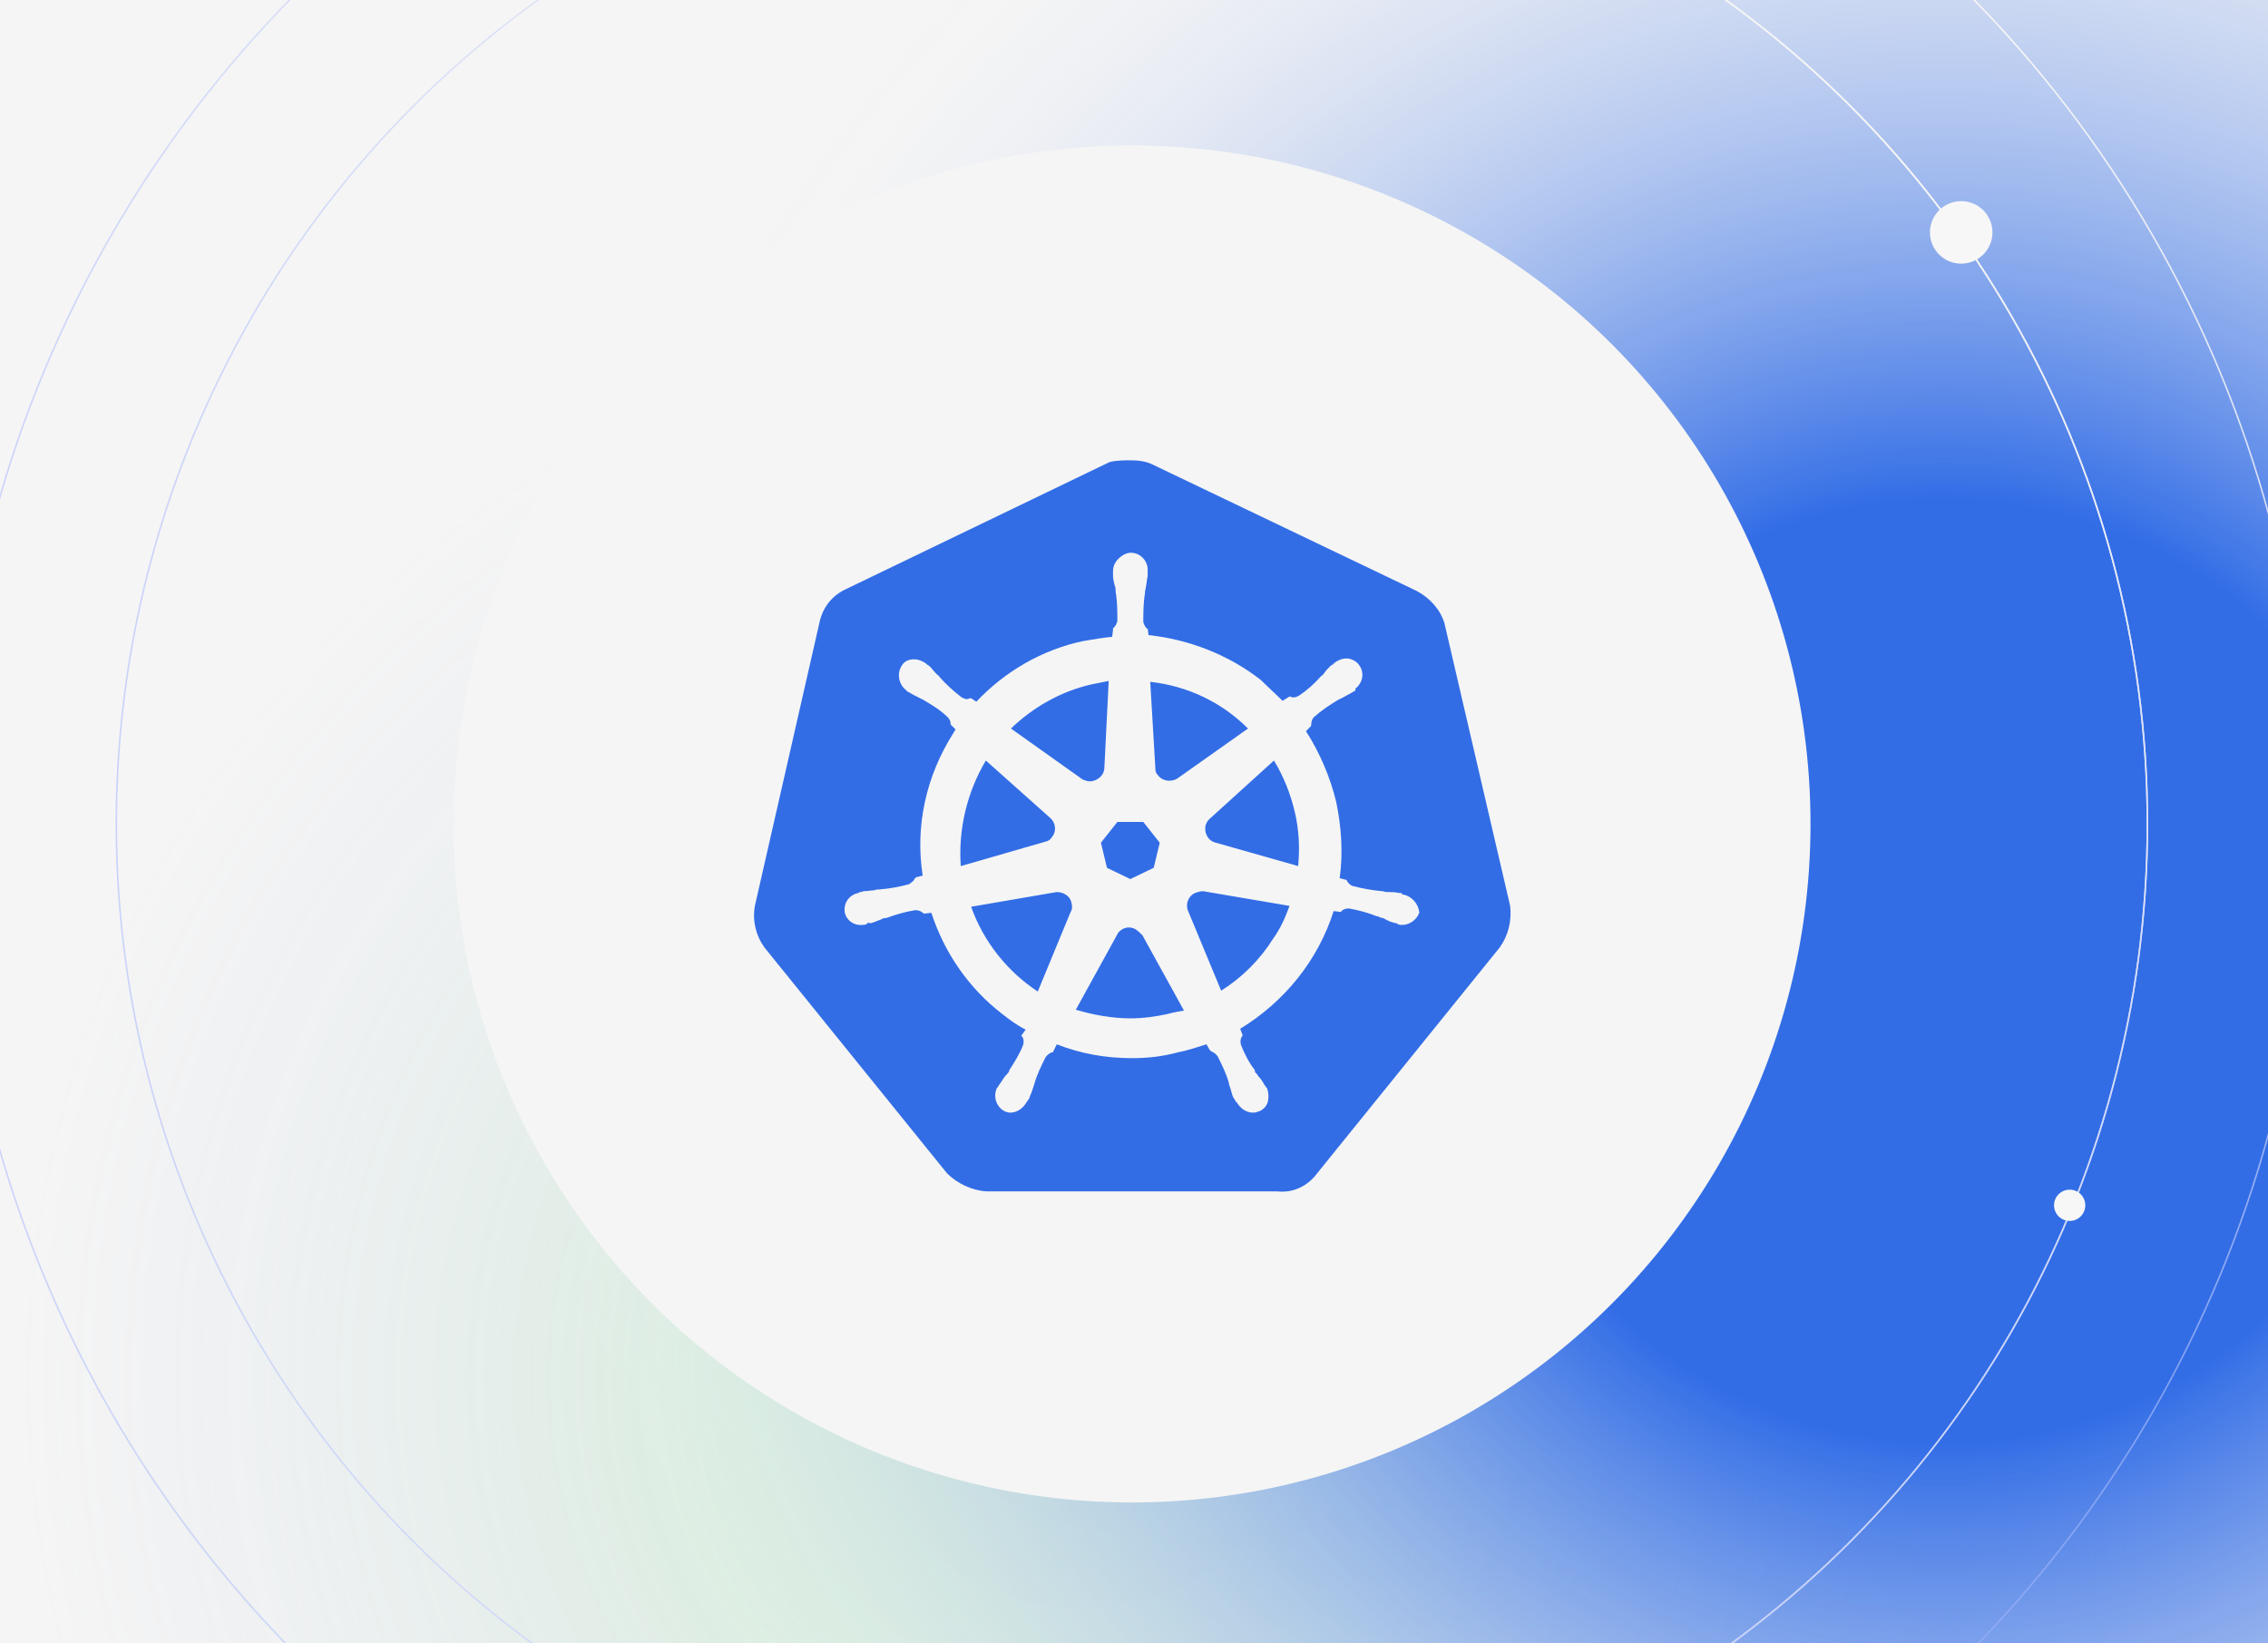 <svg width="530" height="384" viewBox="0 0 530 384" fill="none" xmlns="http://www.w3.org/2000/svg">
<g clip-path="url(#clip0_150_2063)">
<rect width="530" height="384" fill="#F5F5F5"/>
<g opacity="0.17" filter="url(#filter0_f_150_2063)">
<circle cx="253" cy="285" r="264" fill="url(#paint0_radial_150_2063)"/>
</g>
<g filter="url(#filter1_f_150_2063)">
<circle cx="455" cy="179" r="342" fill="url(#paint1_radial_150_2063)"/>
</g>
<circle cx="264.546" cy="192.546" r="158.546" fill="#F5F5F5"/>
<g filter="url(#filter2_f_150_2063)">
<circle cx="264.5" cy="192.5" r="237.317" stroke="#F5F5F5" stroke-width="0.365"/>
<circle cx="264.5" cy="192.5" r="237.317" stroke="url(#paint2_linear_150_2063)" stroke-width="0.365"/>
</g>
<g filter="url(#filter3_f_150_2063)">
<circle cx="264.5" cy="192.5" r="275.317" stroke="url(#paint3_linear_150_2063)" stroke-width="0.365"/>
</g>
<g filter="url(#filter4_f_150_2063)">
<circle cx="264.473" cy="192.713" r="355.633" stroke="url(#paint4_linear_150_2063)" stroke-width="0.365"/>
</g>
<g filter="url(#filter5_f_150_2063)">
<circle cx="458.306" cy="54.306" r="7.306" fill="#F7F7F7"/>
</g>
<g filter="url(#filter6_f_150_2063)">
<circle cx="483.653" cy="281.653" r="3.653" fill="#F7F7F7"/>
</g>
<path d="M337.534 145.576C336.523 142.341 334.097 139.713 331.065 138.095L269.403 108.579C267.786 107.77 265.966 107.568 264.349 107.568C262.731 107.568 260.912 107.568 259.295 107.972L197.633 137.691C194.6 139.106 192.376 141.735 191.568 145.171L176.405 211.685C175.798 215.122 176.607 218.559 178.629 221.389L221.287 274.156C223.713 276.582 227.15 278.199 230.586 278.401H298.515C302.154 278.806 305.591 277.188 307.815 274.156L350.473 221.389C352.495 218.559 353.303 215.122 352.899 211.685L337.534 145.576Z" fill="#326DE6"/>
<path d="M328.029 209.057C327.827 209.057 327.625 209.057 327.625 208.855C327.625 208.652 327.22 208.652 326.816 208.652C326.007 208.45 325.198 208.45 324.39 208.45C323.985 208.45 323.581 208.45 323.177 208.248H322.975C320.751 208.046 318.325 207.642 316.101 207.035C315.494 206.833 314.888 206.226 314.686 205.62L313.068 205.216C313.877 199.353 313.473 193.288 312.26 187.425C310.844 181.562 308.418 175.901 305.184 170.847L306.397 169.634V169.432C306.397 168.825 306.599 168.016 307.003 167.612C308.823 165.995 310.642 164.782 312.664 163.569C313.068 163.366 313.473 163.164 313.877 162.962C314.686 162.558 315.292 162.153 316.101 161.749C316.303 161.547 316.505 161.547 316.707 161.345C316.91 161.143 316.707 161.143 316.707 160.94C318.527 159.525 318.931 157.099 317.516 155.28C316.91 154.471 315.696 153.865 314.686 153.865C313.675 153.865 312.664 154.269 311.855 154.875L311.653 155.078C311.451 155.28 311.249 155.482 311.047 155.482C310.44 156.088 309.834 156.695 309.429 157.301C309.227 157.706 308.823 157.908 308.621 158.11C307.205 159.727 305.386 161.345 303.566 162.558C303.162 162.76 302.758 162.962 302.353 162.962C302.151 162.962 301.747 162.962 301.545 162.76H301.342L299.725 163.771C298.108 162.153 296.288 160.536 294.671 158.919C287.191 153.056 277.891 149.417 268.389 148.406L268.187 146.789V146.991C267.58 146.586 267.378 145.98 267.176 145.373C267.176 143.15 267.176 140.926 267.58 138.5V138.297C267.58 137.893 267.782 137.489 267.782 137.084C267.984 136.276 267.984 135.467 268.187 134.658V133.445C268.389 131.424 266.771 129.402 264.75 129.2C263.537 128.998 262.324 129.604 261.313 130.615C260.504 131.424 260.1 132.435 260.1 133.445V134.456C260.1 135.265 260.302 136.074 260.504 136.882C260.706 137.287 260.706 137.691 260.706 138.095V138.297C261.111 140.521 261.111 142.745 261.111 145.171C260.909 145.778 260.706 146.384 260.1 146.789V147.193L259.898 148.81C257.674 149.012 255.45 149.417 253.024 149.821C243.522 151.843 234.829 156.897 228.157 163.973L226.944 163.164H226.742C226.54 163.164 226.338 163.366 225.933 163.366C225.529 163.366 225.124 163.164 224.72 162.962C222.901 161.547 221.081 159.93 219.666 158.312C219.464 157.908 219.059 157.706 218.857 157.504C218.251 156.897 217.846 156.291 217.24 155.684C217.038 155.482 216.836 155.482 216.633 155.28C216.431 155.078 216.431 155.078 216.431 155.078C215.623 154.471 214.612 154.067 213.601 154.067C212.388 154.067 211.377 154.471 210.77 155.482C209.557 157.301 209.962 159.727 211.579 161.143C211.781 161.143 211.781 161.345 211.781 161.345C211.781 161.345 212.186 161.749 212.388 161.749C212.994 162.153 213.803 162.558 214.612 162.962C215.016 163.164 215.42 163.366 215.825 163.569C217.846 164.782 219.868 165.995 221.485 167.612C221.89 168.016 222.294 168.825 222.092 169.432V169.229L223.305 170.442C223.103 170.847 222.901 171.049 222.698 171.453C216.431 181.36 213.803 193.085 215.623 204.609L214.005 205.013C214.005 205.216 213.803 205.216 213.803 205.216C213.601 205.822 212.994 206.226 212.388 206.631C210.164 207.237 207.94 207.642 205.514 207.844C205.11 207.844 204.705 207.844 204.301 208.046C203.492 208.046 202.684 208.248 201.875 208.248C201.673 208.248 201.471 208.45 201.066 208.45C200.864 208.45 200.864 208.45 200.662 208.652C198.438 209.057 197.023 211.078 197.427 213.302C197.832 215.122 199.651 216.335 201.471 216.133C201.875 216.133 202.077 216.133 202.481 215.931C202.684 215.931 202.684 215.931 202.684 215.728C202.684 215.526 203.29 215.728 203.492 215.728C204.301 215.526 205.11 215.122 205.716 214.92C206.121 214.718 206.525 214.515 206.929 214.515H207.131C209.355 213.707 211.377 213.1 213.803 212.696H214.005C214.612 212.696 215.218 212.898 215.623 213.302C215.825 213.302 215.825 213.505 215.825 213.505L217.644 213.302C220.677 222.602 226.338 230.891 234.222 236.956C236.042 238.371 237.659 239.584 239.681 240.595L238.67 242.01C238.67 242.213 238.872 242.213 238.872 242.213C239.276 242.819 239.276 243.628 239.074 244.234C238.266 246.256 237.052 248.278 235.839 250.097V250.299C235.637 250.704 235.435 250.906 235.031 251.31C234.626 251.715 234.222 252.523 233.616 253.332C233.413 253.534 233.413 253.736 233.211 253.938C233.211 253.938 233.211 254.141 233.009 254.141C231.998 256.162 232.807 258.588 234.626 259.599C235.031 259.801 235.637 260.004 236.042 260.004C237.659 260.004 239.074 258.993 239.883 257.577C239.883 257.577 239.883 257.375 240.085 257.375C240.085 257.173 240.287 256.971 240.489 256.769C240.692 255.96 241.096 255.354 241.298 254.545L241.702 253.332C242.309 251.108 243.32 249.086 244.331 247.065C244.735 246.458 245.341 246.054 245.948 245.852C246.15 245.852 246.15 245.852 246.15 245.65L246.959 244.032C252.62 246.256 258.482 247.267 264.548 247.267C268.187 247.267 271.826 246.863 275.465 245.852C277.689 245.447 279.912 244.639 281.934 244.032L282.743 245.447C282.945 245.447 282.945 245.447 282.945 245.65C283.552 245.852 284.158 246.256 284.562 246.863C285.573 248.884 286.584 250.906 287.191 253.13V253.332L287.595 254.545C287.797 255.354 287.999 256.162 288.404 256.769C288.606 256.971 288.606 257.173 288.808 257.375C288.808 257.375 288.808 257.577 289.01 257.577C289.819 258.993 291.234 260.004 292.851 260.004C293.458 260.004 293.862 259.801 294.469 259.599C295.277 259.195 296.086 258.386 296.288 257.375C296.49 256.364 296.49 255.354 296.086 254.343C296.086 254.141 295.884 254.141 295.884 254.141C295.884 253.938 295.682 253.736 295.48 253.534C295.075 252.725 294.671 252.119 294.064 251.512C293.862 251.108 293.66 250.906 293.256 250.502V250.097C291.84 248.278 290.83 246.256 290.021 244.234C289.819 243.628 289.819 242.819 290.223 242.213C290.223 242.01 290.425 242.01 290.425 242.01L289.819 240.393C300.129 234.126 308.014 224.422 311.653 212.898L313.27 213.1C313.473 213.1 313.473 212.898 313.473 212.898C313.877 212.494 314.483 212.292 315.09 212.292H315.292C317.516 212.696 319.74 213.302 321.762 214.111H321.964C322.368 214.313 322.772 214.515 323.177 214.515C323.985 214.92 324.592 215.324 325.401 215.526C325.603 215.526 325.805 215.728 326.209 215.728C326.411 215.728 326.411 215.728 326.614 215.931C327.018 216.133 327.22 216.133 327.625 216.133C329.444 216.133 331.061 214.92 331.668 213.302C331.466 211.078 329.848 209.461 328.029 209.057ZM269.602 202.79L264.143 205.418L258.685 202.79L257.269 196.927L261.111 192.075H267.176L271.017 196.927L269.602 202.79ZM302.555 189.649C303.566 193.894 303.768 198.14 303.364 202.385L284.158 196.927C282.338 196.522 281.328 194.703 281.732 192.883C281.934 192.277 282.136 191.872 282.541 191.468L297.703 177.721C299.927 181.36 301.545 185.403 302.555 189.649ZM291.638 170.24L275.06 181.966C273.645 182.775 271.624 182.573 270.613 181.157C270.208 180.753 270.006 180.349 270.006 179.742L268.793 159.323C277.689 160.334 285.573 164.175 291.638 170.24ZM255.046 159.93L259.089 159.121L258.078 179.338C258.078 181.157 256.461 182.573 254.641 182.573C254.035 182.573 253.63 182.37 253.024 182.168L236.244 170.24C241.5 165.186 247.97 161.547 255.046 159.93ZM230.381 177.721L245.341 191.064C246.757 192.277 246.959 194.298 245.746 195.714C245.341 196.32 244.937 196.522 244.128 196.724L224.518 202.385C223.911 193.894 225.933 185.201 230.381 177.721ZM226.944 211.887L246.959 208.45C248.576 208.45 250.194 209.461 250.396 211.078C250.598 211.685 250.598 212.494 250.194 213.1L242.511 231.7C235.435 227.05 229.774 219.974 226.944 211.887ZM272.837 236.956C270.006 237.563 267.176 237.967 264.143 237.967C259.898 237.967 255.45 237.158 251.407 235.945L261.313 217.952C262.324 216.739 263.941 216.335 265.356 217.144C265.963 217.548 266.367 217.952 266.974 218.559L276.678 236.148C275.465 236.35 274.252 236.552 272.837 236.956ZM297.501 219.367C294.469 224.22 290.223 228.465 285.371 231.498L277.486 212.494C277.082 210.876 277.891 209.259 279.306 208.652C279.912 208.45 280.519 208.248 281.125 208.248L301.342 211.685C300.332 214.515 299.119 217.144 297.501 219.367Z" fill="#F5F5F5"/>
</g>
<defs>
<filter id="filter0_f_150_2063" x="-111" y="-79" width="728" height="728" filterUnits="userSpaceOnUse" color-interpolation-filters="sRGB">
<feFlood flood-opacity="0" result="BackgroundImageFix"/>
<feBlend mode="normal" in="SourceGraphic" in2="BackgroundImageFix" result="shape"/>
<feGaussianBlur stdDeviation="50" result="effect1_foregroundBlur_150_2063"/>
</filter>
<filter id="filter1_f_150_2063" x="13" y="-263" width="884" height="884" filterUnits="userSpaceOnUse" color-interpolation-filters="sRGB">
<feFlood flood-opacity="0" result="BackgroundImageFix"/>
<feBlend mode="normal" in="SourceGraphic" in2="BackgroundImageFix" result="shape"/>
<feGaussianBlur stdDeviation="50" result="effect1_foregroundBlur_150_2063"/>
</filter>
<filter id="filter2_f_150_2063" x="26.269" y="-45.731" width="476.461" height="476.461" filterUnits="userSpaceOnUse" color-interpolation-filters="sRGB">
<feFlood flood-opacity="0" result="BackgroundImageFix"/>
<feBlend mode="normal" in="SourceGraphic" in2="BackgroundImageFix" result="shape"/>
<feGaussianBlur stdDeviation="0.365" result="effect1_foregroundBlur_150_2063"/>
</filter>
<filter id="filter3_f_150_2063" x="-13.192" y="-85.192" width="555.384" height="555.384" filterUnits="userSpaceOnUse" color-interpolation-filters="sRGB">
<feFlood flood-opacity="0" result="BackgroundImageFix"/>
<feBlend mode="normal" in="SourceGraphic" in2="BackgroundImageFix" result="shape"/>
<feGaussianBlur stdDeviation="1.096" result="effect1_foregroundBlur_150_2063"/>
</filter>
<filter id="filter4_f_150_2063" x="-99.38" y="-171.14" width="727.706" height="727.706" filterUnits="userSpaceOnUse" color-interpolation-filters="sRGB">
<feFlood flood-opacity="0" result="BackgroundImageFix"/>
<feBlend mode="normal" in="SourceGraphic" in2="BackgroundImageFix" result="shape"/>
<feGaussianBlur stdDeviation="4.018" result="effect1_foregroundBlur_150_2063"/>
</filter>
<filter id="filter5_f_150_2063" x="437.849" y="33.849" width="40.915" height="40.915" filterUnits="userSpaceOnUse" color-interpolation-filters="sRGB">
<feFlood flood-opacity="0" result="BackgroundImageFix"/>
<feBlend mode="normal" in="SourceGraphic" in2="BackgroundImageFix" result="shape"/>
<feGaussianBlur stdDeviation="6.576" result="effect1_foregroundBlur_150_2063"/>
</filter>
<filter id="filter6_f_150_2063" x="478.539" y="276.539" width="10.229" height="10.229" filterUnits="userSpaceOnUse" color-interpolation-filters="sRGB">
<feFlood flood-opacity="0" result="BackgroundImageFix"/>
<feBlend mode="normal" in="SourceGraphic" in2="BackgroundImageFix" result="shape"/>
<feGaussianBlur stdDeviation="0.731" result="effect1_foregroundBlur_150_2063"/>
</filter>
<radialGradient id="paint0_radial_150_2063" cx="0" cy="0" r="1" gradientUnits="userSpaceOnUse" gradientTransform="translate(253 322.17) rotate(-90) scale(257.329)">
<stop offset="0.034" stop-color="#26B34E"/>
<stop offset="0.332" stop-color="#5ACA7A"/>
<stop offset="0.966" stop-color="#919CDC" stop-opacity="0"/>
</radialGradient>
<radialGradient id="paint1_radial_150_2063" cx="0" cy="0" r="1" gradientUnits="userSpaceOnUse" gradientTransform="translate(455 227.152) rotate(-90) scale(333.357)">
<stop offset="0.332" stop-color="#326DE6"/>
<stop offset="1" stop-color="#F5F5F5" stop-opacity="0"/>
</radialGradient>
<linearGradient id="paint2_linear_150_2063" x1="264.5" y1="-45" x2="82.233" y2="360.269" gradientUnits="userSpaceOnUse">
<stop stop-color="#F5F5F5"/>
<stop offset="1" stop-color="#7994FF" stop-opacity="0.29"/>
</linearGradient>
<linearGradient id="paint3_linear_150_2063" x1="264.5" y1="-83" x2="53.07" y2="387.112" gradientUnits="userSpaceOnUse">
<stop stop-color="#F5F5F5"/>
<stop offset="1" stop-color="#7994FF" stop-opacity="0.29"/>
</linearGradient>
<linearGradient id="paint4_linear_150_2063" x1="264.473" y1="-163.104" x2="-8.595" y2="444.059" gradientUnits="userSpaceOnUse">
<stop stop-color="#F5F5F5"/>
<stop offset="1" stop-color="#7994FF" stop-opacity="0.1"/>
</linearGradient>
<clipPath id="clip0_150_2063">
<rect width="530" height="384" fill="white"/>
</clipPath>
</defs>
</svg>
